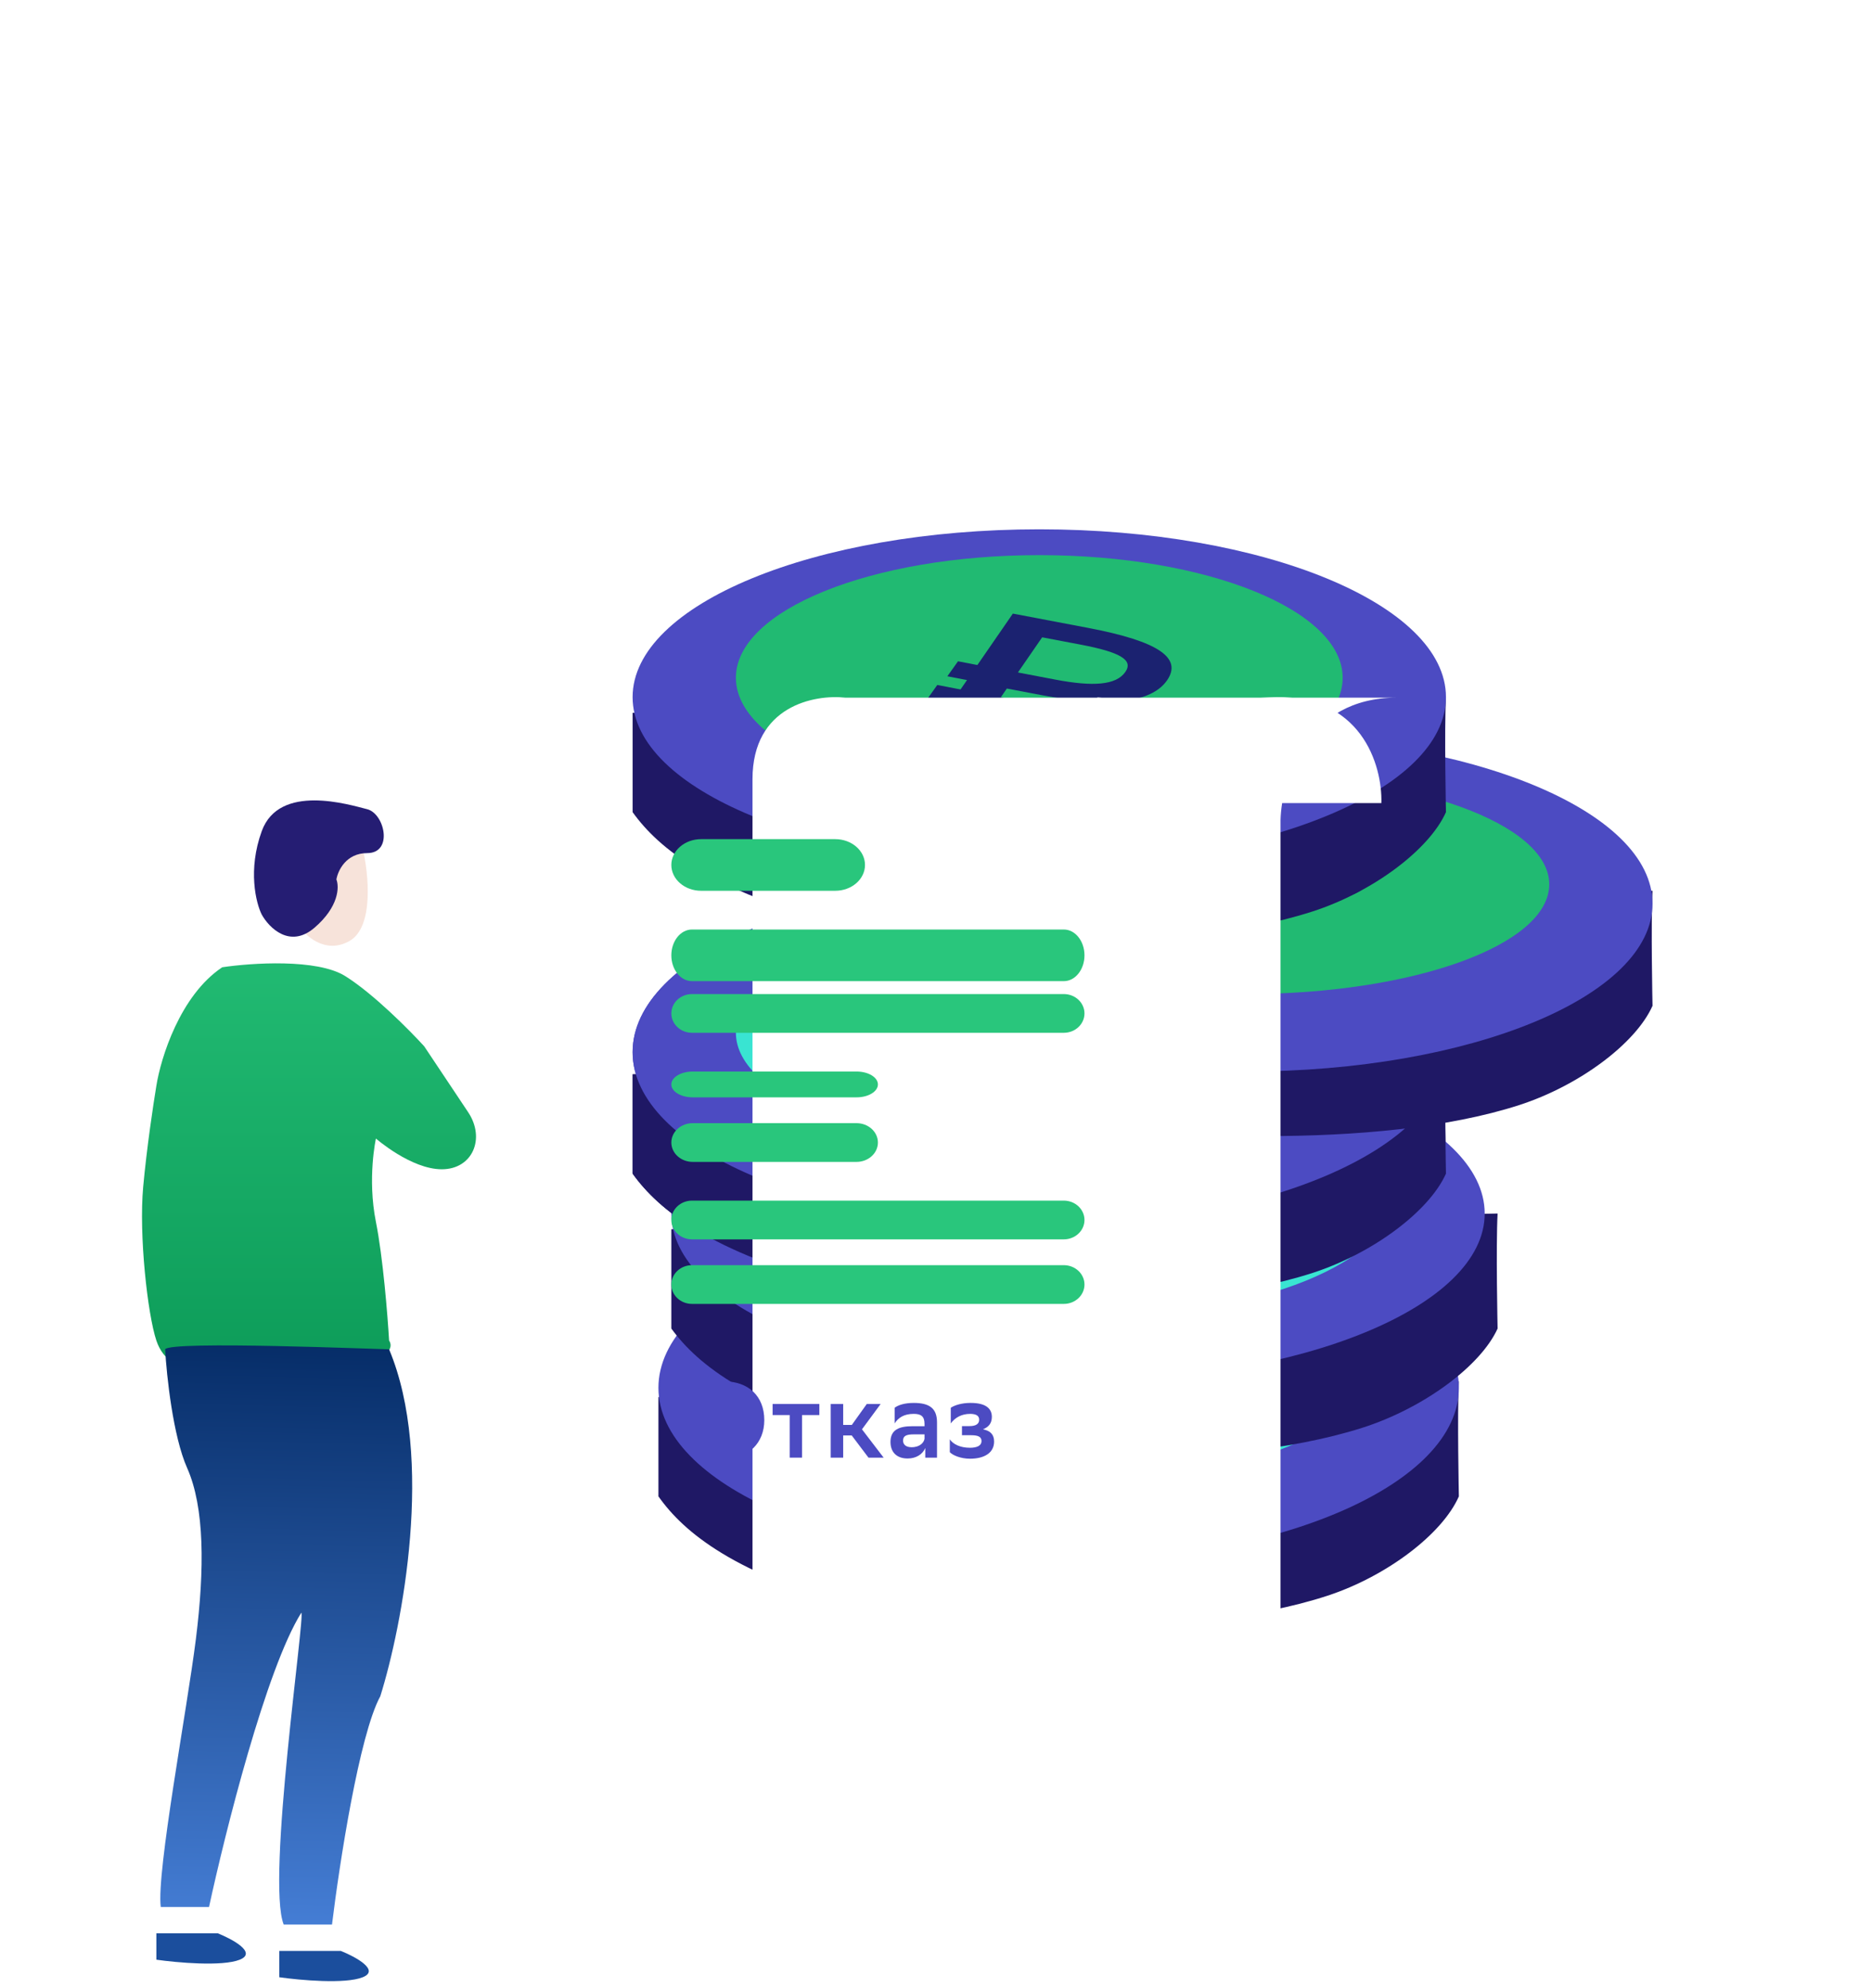 <svg width="145" height="154" viewBox="0 0 145 154" fill="none" xmlns="http://www.w3.org/2000/svg">
<path d="M27.077 72.885C28.982 71.796 28.551 67.669 28.097 65.742H26.056L23.675 67.782L22.995 71.524C23.562 72.431 25.172 73.973 27.077 72.885Z" fill="#F7E3DA"/>
<path d="M26.737 75.606C24.56 74.245 19.481 74.585 17.213 74.925C13.948 77.102 12.451 81.955 12.111 84.109C11.884 85.47 11.363 88.939 11.091 91.933C10.75 95.674 11.431 101.797 12.111 103.837C12.655 105.47 13.925 105.878 14.492 105.878C15.852 106.558 26.737 105.538 28.778 105.198C30.41 104.926 30.365 104.177 30.138 103.837C30.025 101.91 29.662 97.375 29.118 94.654C28.438 91.252 29.118 88.191 29.118 88.191C29.118 88.191 31.839 90.572 34.22 90.572C36.601 90.572 37.621 88.191 36.261 86.15L32.859 81.048C31.726 79.801 28.914 76.966 26.737 75.606Z" fill="url(#paint0_linear)"/>
<path d="M14.492 113.701C13.403 111.252 12.904 106.558 12.791 104.518C13.131 103.837 29.458 104.518 30.138 104.518C33.676 112.953 31.159 125.946 29.458 131.389C27.825 134.382 26.283 144.427 25.716 149.076H21.975C20.614 145.674 23.675 124.926 23.335 124.926C20.614 129.28 17.44 141.933 16.192 147.715H12.451C12.111 144.994 14.492 132.409 15.172 126.967C15.852 121.525 15.852 116.763 14.492 113.701Z" fill="url(#paint1_linear)"/>
<path d="M12.111 151.797V149.756H16.873C18.007 150.21 19.934 151.253 18.573 151.797C17.213 152.341 13.698 152.024 12.111 151.797Z" fill="#1B4E9D"/>
<path d="M21.635 153.157V151.117H26.397C27.53 151.57 29.458 152.613 28.097 153.157C26.737 153.702 23.222 153.384 21.635 153.157Z" fill="#1B4E9D"/>
<path d="M24.356 71.864C22.451 73.497 20.841 71.864 20.274 70.844C19.821 69.937 19.186 67.374 20.274 64.381C21.635 60.639 27.077 62.34 28.438 62.68C29.798 63.02 30.478 66.082 28.438 66.082C26.805 66.082 26.17 67.442 26.057 68.123C26.283 68.689 26.261 70.231 24.356 71.864Z" fill="#251D73"/>
<path d="M49 90.908V83.215L112 82C111.865 84.564 112 90.908 112 90.908C110.704 93.823 106.328 97.094 101.669 98.601C90.649 102.164 72.701 101.098 65.003 99.613C55.077 96.981 51.026 93.742 49 90.908Z" fill="#1F1865"/>
<path d="M112 81.5C112 88.956 97.897 95 80.5 95C63.103 95 49 88.956 49 81.5C49 74.044 63.103 68 80.5 68C97.897 68 112 74.044 112 81.5Z" fill="#4C4BC2"/>
<path d="M104 80C104 84.971 93.479 89 80.5 89C67.521 89 57 84.971 57 80C57 75.029 67.521 71 80.5 71C93.479 71 104 75.029 104 80Z" fill="#39E4D2"/>
<path d="M80.69 81.514C85.82 82.489 89.183 82.125 90.398 80.364C91.576 78.656 89.813 77.355 84.283 76.304L78.453 75.196L73.235 82.762L76.363 83.356L77.988 81L80.69 81.514ZM83.701 77.599C86.754 78.18 87.809 78.784 87.168 79.713C86.46 80.74 84.675 80.865 81.772 80.314L78.845 79.757L80.723 77.034L83.701 77.599Z" fill="#1B2270"/>
<path d="M72.6 80.724L80.287 82.217L79.461 83.377L71.774 81.885L72.6 80.724Z" fill="#1B2270"/>
<path d="M74.205 78.89L81.893 80.382L81.067 81.543L73.379 80.051L74.205 78.89Z" fill="#1B2270"/>
<path d="M51 115.908V108.215L113 107C112.867 109.564 113 115.908 113 115.908C111.724 118.823 107.418 122.094 102.833 123.601C91.988 127.164 74.325 126.098 66.749 124.613C56.981 121.981 52.994 118.742 51 115.908Z" fill="#1F1865"/>
<path d="M113 107.5C113 114.956 99.121 121 82 121C64.879 121 51 114.956 51 107.5C51 100.044 64.879 94 82 94C99.121 94 113 100.044 113 107.5Z" fill="#4C4BC2"/>
<path d="M106 106C106 110.971 95.255 115 82 115C68.745 115 58 110.971 58 106C58 101.029 68.745 97 82 97C95.255 97 106 101.029 106 106Z" fill="#39E4D2"/>
<path d="M81.911 107.147C87.04 108.121 90.404 107.758 91.619 105.997C92.797 104.289 91.033 102.988 85.504 101.937L79.673 100.829L74.456 108.395L77.584 108.989L79.208 106.633L81.911 107.147ZM84.922 103.232C87.974 103.812 89.029 104.416 88.388 105.346C87.68 106.373 85.896 106.498 82.993 105.946L80.066 105.39L81.944 102.666L84.922 103.232Z" fill="#1B2270"/>
<path d="M73.82 106.357L81.508 107.85L80.682 109.01L72.995 107.518L73.82 106.357Z" fill="#1B2270"/>
<path d="M75.426 104.523L83.113 106.015L82.287 107.176L74.6 105.684L75.426 104.523Z" fill="#1B2270"/>
<path d="M52 102.908V95.215L116 94C115.863 96.564 116 102.908 116 102.908C114.683 105.823 110.238 109.094 105.505 110.601C94.31 114.164 76.077 113.098 68.257 111.613C58.174 108.981 54.058 105.742 52 102.908Z" fill="#1F1865"/>
<path d="M115 94C115 101.18 100.897 107 83.5 107C66.103 107 52 101.18 52 94C52 86.82 66.103 81 83.5 81C100.897 81 115 86.82 115 94Z" fill="#4C4BC2"/>
<path d="M108 92.5C108 97.747 97.479 102 84.5 102C71.521 102 61 97.747 61 92.5C61 87.253 71.521 83 84.5 83C97.479 83 108 87.253 108 92.5Z" fill="#39E4D2"/>
<path d="M84.352 93.72C89.482 94.695 92.845 94.332 94.06 92.57C95.238 90.862 93.475 89.561 87.945 88.51L82.115 87.403L76.897 94.968L80.025 95.563L81.65 93.207L84.352 93.72ZM87.363 89.806C90.415 90.386 91.471 90.99 90.83 91.919C90.121 92.946 88.337 93.072 85.434 92.52L82.507 91.963L84.385 89.24L87.363 89.806Z" fill="#1B2270"/>
<path d="M76.262 92.93L83.949 94.423L83.123 95.584L75.436 94.091L76.262 92.93Z" fill="#1B2270"/>
<path d="M77.867 91.096L85.555 92.589L84.728 93.749L77.041 92.257L77.867 91.096Z" fill="#1B2270"/>
<path d="M49 90.908V83.215L112 82C111.865 84.564 112 90.908 112 90.908C110.704 93.823 106.328 97.094 101.669 98.601C90.649 102.164 72.701 101.098 65.003 99.613C55.077 96.981 51.026 93.742 49 90.908Z" fill="#1F1865"/>
<path d="M112 81.5C112 88.956 97.897 95 80.5 95C63.103 95 49 88.956 49 81.5C49 74.044 63.103 68 80.5 68C97.897 68 112 74.044 112 81.5Z" fill="#4C4BC2"/>
<path d="M104 80C104 84.971 93.479 89 80.5 89C67.521 89 57 84.971 57 80C57 75.029 67.521 71 80.5 71C93.479 71 104 75.029 104 80Z" fill="#39E4D2"/>
<path d="M80.69 81.514C85.82 82.489 89.183 82.125 90.398 80.364C91.576 78.656 89.813 77.355 84.283 76.304L78.453 75.196L73.235 82.762L76.363 83.356L77.988 81L80.69 81.514ZM83.701 77.599C86.754 78.18 87.809 78.784 87.168 79.713C86.46 80.74 84.675 80.865 81.772 80.314L78.845 79.757L80.723 77.034L83.701 77.599Z" fill="#1B2270"/>
<path d="M72.6 80.724L80.287 82.217L79.461 83.377L71.774 81.885L72.6 80.724Z" fill="#1B2270"/>
<path d="M74.205 78.89L81.893 80.382L81.067 81.543L73.379 80.051L74.205 78.89Z" fill="#1B2270"/>
<path d="M65 77.908V70.215L128 69C127.865 71.564 128 77.908 128 77.908C126.704 80.823 122.328 84.094 117.669 85.601C106.649 89.164 88.701 88.098 81.003 86.613C71.077 83.981 67.026 80.742 65 77.908Z" fill="#1F1865"/>
<path d="M128 70C128 77.18 113.897 83 96.5 83C79.103 83 65 77.18 65 70C65 62.82 79.103 57 96.5 57C113.897 57 128 62.82 128 70Z" fill="#4C4BC2"/>
<path d="M120 68.5C120 73.194 109.479 77 96.5 77C83.521 77 73 73.194 73 68.5C73 63.806 83.521 60 96.5 60C109.479 60 120 63.806 120 68.5Z" fill="#21BA72"/>
<path d="M96.558 69.308C101.688 70.282 105.051 69.919 106.266 68.157C107.444 66.45 105.681 65.149 100.151 64.098L94.321 62.99L89.103 70.556L92.231 71.15L93.856 68.794L96.558 69.308ZM99.569 65.393C102.622 65.973 103.677 66.577 103.036 67.507C102.328 68.534 100.543 68.659 97.641 68.107L94.713 67.551L96.591 64.827L99.569 65.393Z" fill="#1B2270"/>
<path d="M88.468 68.518L96.155 70.011L95.329 71.171L87.642 69.679L88.468 68.518Z" fill="#1B2270"/>
<path d="M90.073 66.684L97.76 68.176L96.935 69.337L89.247 67.845L90.073 66.684Z" fill="#1B2270"/>
<path d="M49 62.908V55.215L112 54C111.865 56.564 112 62.908 112 62.908C110.704 65.823 106.328 69.094 101.669 70.601C90.649 74.164 72.701 73.098 65.003 71.613C55.077 68.981 51.026 65.742 49 62.908Z" fill="#1F1865"/>
<path d="M112 54C112 61.18 97.897 67 80.5 67C63.103 67 49 61.18 49 54C49 46.82 63.103 41 80.5 41C97.897 41 112 46.82 112 54Z" fill="#4C4BC2"/>
<path d="M104 52.5C104 57.747 93.479 62 80.5 62C67.521 62 57 57.747 57 52.5C57 47.253 67.521 43 80.5 43C93.479 43 104 47.253 104 52.5Z" fill="#21BA72"/>
<path d="M80.69 53.847C85.82 54.822 89.183 54.459 90.398 52.697C91.576 50.989 89.813 49.688 84.283 48.637L78.453 47.529L73.235 55.095L76.363 55.689L77.988 53.333L80.69 53.847ZM83.701 49.932C86.754 50.513 87.809 51.117 87.168 52.046C86.46 53.073 84.675 53.198 81.772 52.647L78.845 52.09L80.723 49.367L83.701 49.932Z" fill="#1B2270"/>
<path d="M72.6 53.057L80.287 54.549L79.461 55.71L71.774 54.218L72.6 53.057Z" fill="#1B2270"/>
<path d="M74.205 51.223L81.893 52.715L81.067 53.876L73.379 52.384L74.205 51.223Z" fill="#1B2270"/>
<path d="M98.251 54.022C105.46 53.6 107.085 59.303 106.997 62.208H89.24L85 63V59.039V54.022C86.413 54.198 91.043 54.445 98.251 54.022Z" fill="white"/>
<g filter="url(#filter0_d)">
<path d="M81.022 135.944H50.411C47.942 135.944 47.839 132.959 48.096 131.467V60.361C48.096 54.673 52.898 53.777 55.299 54.041H98C91.003 54.041 89.082 60.361 88.997 63.521V131.467C88.997 135.68 86.424 136.207 85.138 135.944H81.022Z" fill="white"/>
</g>
<path d="M52 67C52 65.895 53.033 65 54.308 65H64.692C65.967 65 67 65.895 67 67C67 68.105 65.967 69 64.692 69H54.308C53.033 69 52 68.105 52 67Z" fill="#29C67C"/>
<path d="M52 74C52 72.895 52.716 72 53.6 72H82.4C83.284 72 84 72.895 84 74C84 75.105 83.284 76 82.4 76H53.6C52.716 76 52 75.105 52 74Z" fill="#29C67C"/>
<path d="M52 94.5C52 93.672 52.716 93 53.6 93H82.4C83.284 93 84 93.672 84 94.5C84 95.328 83.284 96 82.4 96H53.6C52.716 96 52 95.328 52 94.5Z" fill="#29C67C"/>
<path d="M52 78.5C52 77.672 52.716 77 53.6 77H82.4C83.284 77 84 77.672 84 78.5C84 79.328 83.284 80 82.4 80H53.6C52.716 80 52 79.328 52 78.5Z" fill="#29C67C"/>
<path d="M52 99.5C52 98.672 52.716 98 53.6 98H82.4C83.284 98 84 98.672 84 99.5C84 100.328 83.284 101 82.4 101H53.6C52.716 101 52 100.328 52 99.5Z" fill="#29C67C"/>
<path d="M52 84C52 83.448 52.741 83 53.655 83H66.345C67.259 83 68 83.448 68 84C68 84.552 67.259 85 66.345 85H53.655C52.741 85 52 84.552 52 84Z" fill="#29C67C"/>
<path d="M52 88.5C52 87.672 52.741 87 53.655 87H66.345C67.259 87 68 87.672 68 88.5C68 89.328 67.259 90 66.345 90H53.655C52.741 90 52 89.328 52 88.5Z" fill="#29C67C"/>
<path d="M53 109.992C53 111.878 54.24 113 56.1 113C57.985 113 59.2 111.762 59.2 110.008C59.2 108.13 57.96 107.008 56.1 107C54.215 107 53 108.238 53 109.992ZM54.091 110C54.091 108.787 54.852 107.964 56.092 107.956C57.414 107.964 58.109 108.861 58.109 110C58.109 111.222 57.34 112.044 56.108 112.044C54.785 112.036 54.091 111.139 54.091 110Z" fill="#4C4BC2"/>
<path d="M61.167 112.909H62.126V109.609H63.465V108.753H59.844V109.609H61.167V112.909Z" fill="#4C4BC2"/>
<path d="M64.344 112.909H65.311V111.188H65.972L67.27 112.909H68.444L66.766 110.715L68.212 108.753H67.138L65.98 110.374H65.311V108.753H64.344V112.909Z" fill="#4C4BC2"/>
<path d="M69.296 110.258C69.577 109.817 70.015 109.518 70.776 109.518C71.33 109.518 71.611 109.701 71.611 110.291V110.474H70.677C69.66 110.474 68.974 110.74 68.974 111.687C68.974 112.501 69.47 112.975 70.305 112.975C70.966 112.975 71.47 112.643 71.669 112.161V112.909H72.578V110.166C72.578 109.086 71.983 108.67 70.776 108.67C70.065 108.67 69.569 108.837 69.296 109.044V110.258ZM70.611 112.102C70.181 112.102 69.949 111.903 69.949 111.587C69.949 111.213 70.222 111.105 70.793 111.105H71.611V111.446C71.57 111.729 71.264 112.102 70.611 112.102Z" fill="#4C4BC2"/>
<path d="M73.57 112.485C73.776 112.717 74.404 112.992 75.132 112.992C76.248 112.992 77 112.535 77 111.662C77 111.105 76.694 110.823 76.14 110.715C76.554 110.54 76.826 110.274 76.826 109.751C76.826 109.094 76.339 108.67 75.19 108.67H75.157C74.52 108.67 73.958 108.837 73.644 109.044V110.258C73.966 109.817 74.462 109.518 75.157 109.518C75.661 109.526 75.843 109.693 75.843 109.975C75.843 110.324 75.545 110.465 75.099 110.465H74.512V111.172H75.223C75.785 111.172 76.025 111.305 76.025 111.629C76.025 111.978 75.677 112.144 75.132 112.144C74.355 112.144 73.809 111.853 73.57 111.488V112.485Z" fill="#4C4BC2"/>
<defs>
<filter id="filter0_d" x="48" y="51.452" width="62.738" height="87.095" filterUnits="userSpaceOnUse" color-interpolation-filters="sRGB">
<feFlood flood-opacity="0" result="BackgroundImageFix"/>
<feColorMatrix in="SourceAlpha" type="matrix" values="0 0 0 0 0 0 0 0 0 0 0 0 0 0 0 0 0 0 127 0"/>
<feOffset dx="10.19"/>
<feGaussianBlur stdDeviation="1.274"/>
<feColorMatrix type="matrix" values="0 0 0 0 0 0 0 0 0 0 0 0 0 0 0 0 0 0 0.25 0"/>
<feBlend mode="normal" in2="BackgroundImageFix" result="effect1_dropShadow"/>
<feBlend mode="normal" in="SourceGraphic" in2="effect1_dropShadow" result="shape"/>
</filter>
<linearGradient id="paint0_linear" x1="24.09" y1="74.621" x2="24.09" y2="106.107" gradientUnits="userSpaceOnUse">
<stop stop-color="#21BA72"/>
<stop offset="1" stop-color="#0D9C59"/>
</linearGradient>
<linearGradient id="paint1_linear" x1="21.294" y1="150.096" x2="22.315" y2="104.177" gradientUnits="userSpaceOnUse">
<stop stop-color="#467FD7"/>
<stop offset="1" stop-color="#062D68"/>
</linearGradient>
</defs>
</svg>
